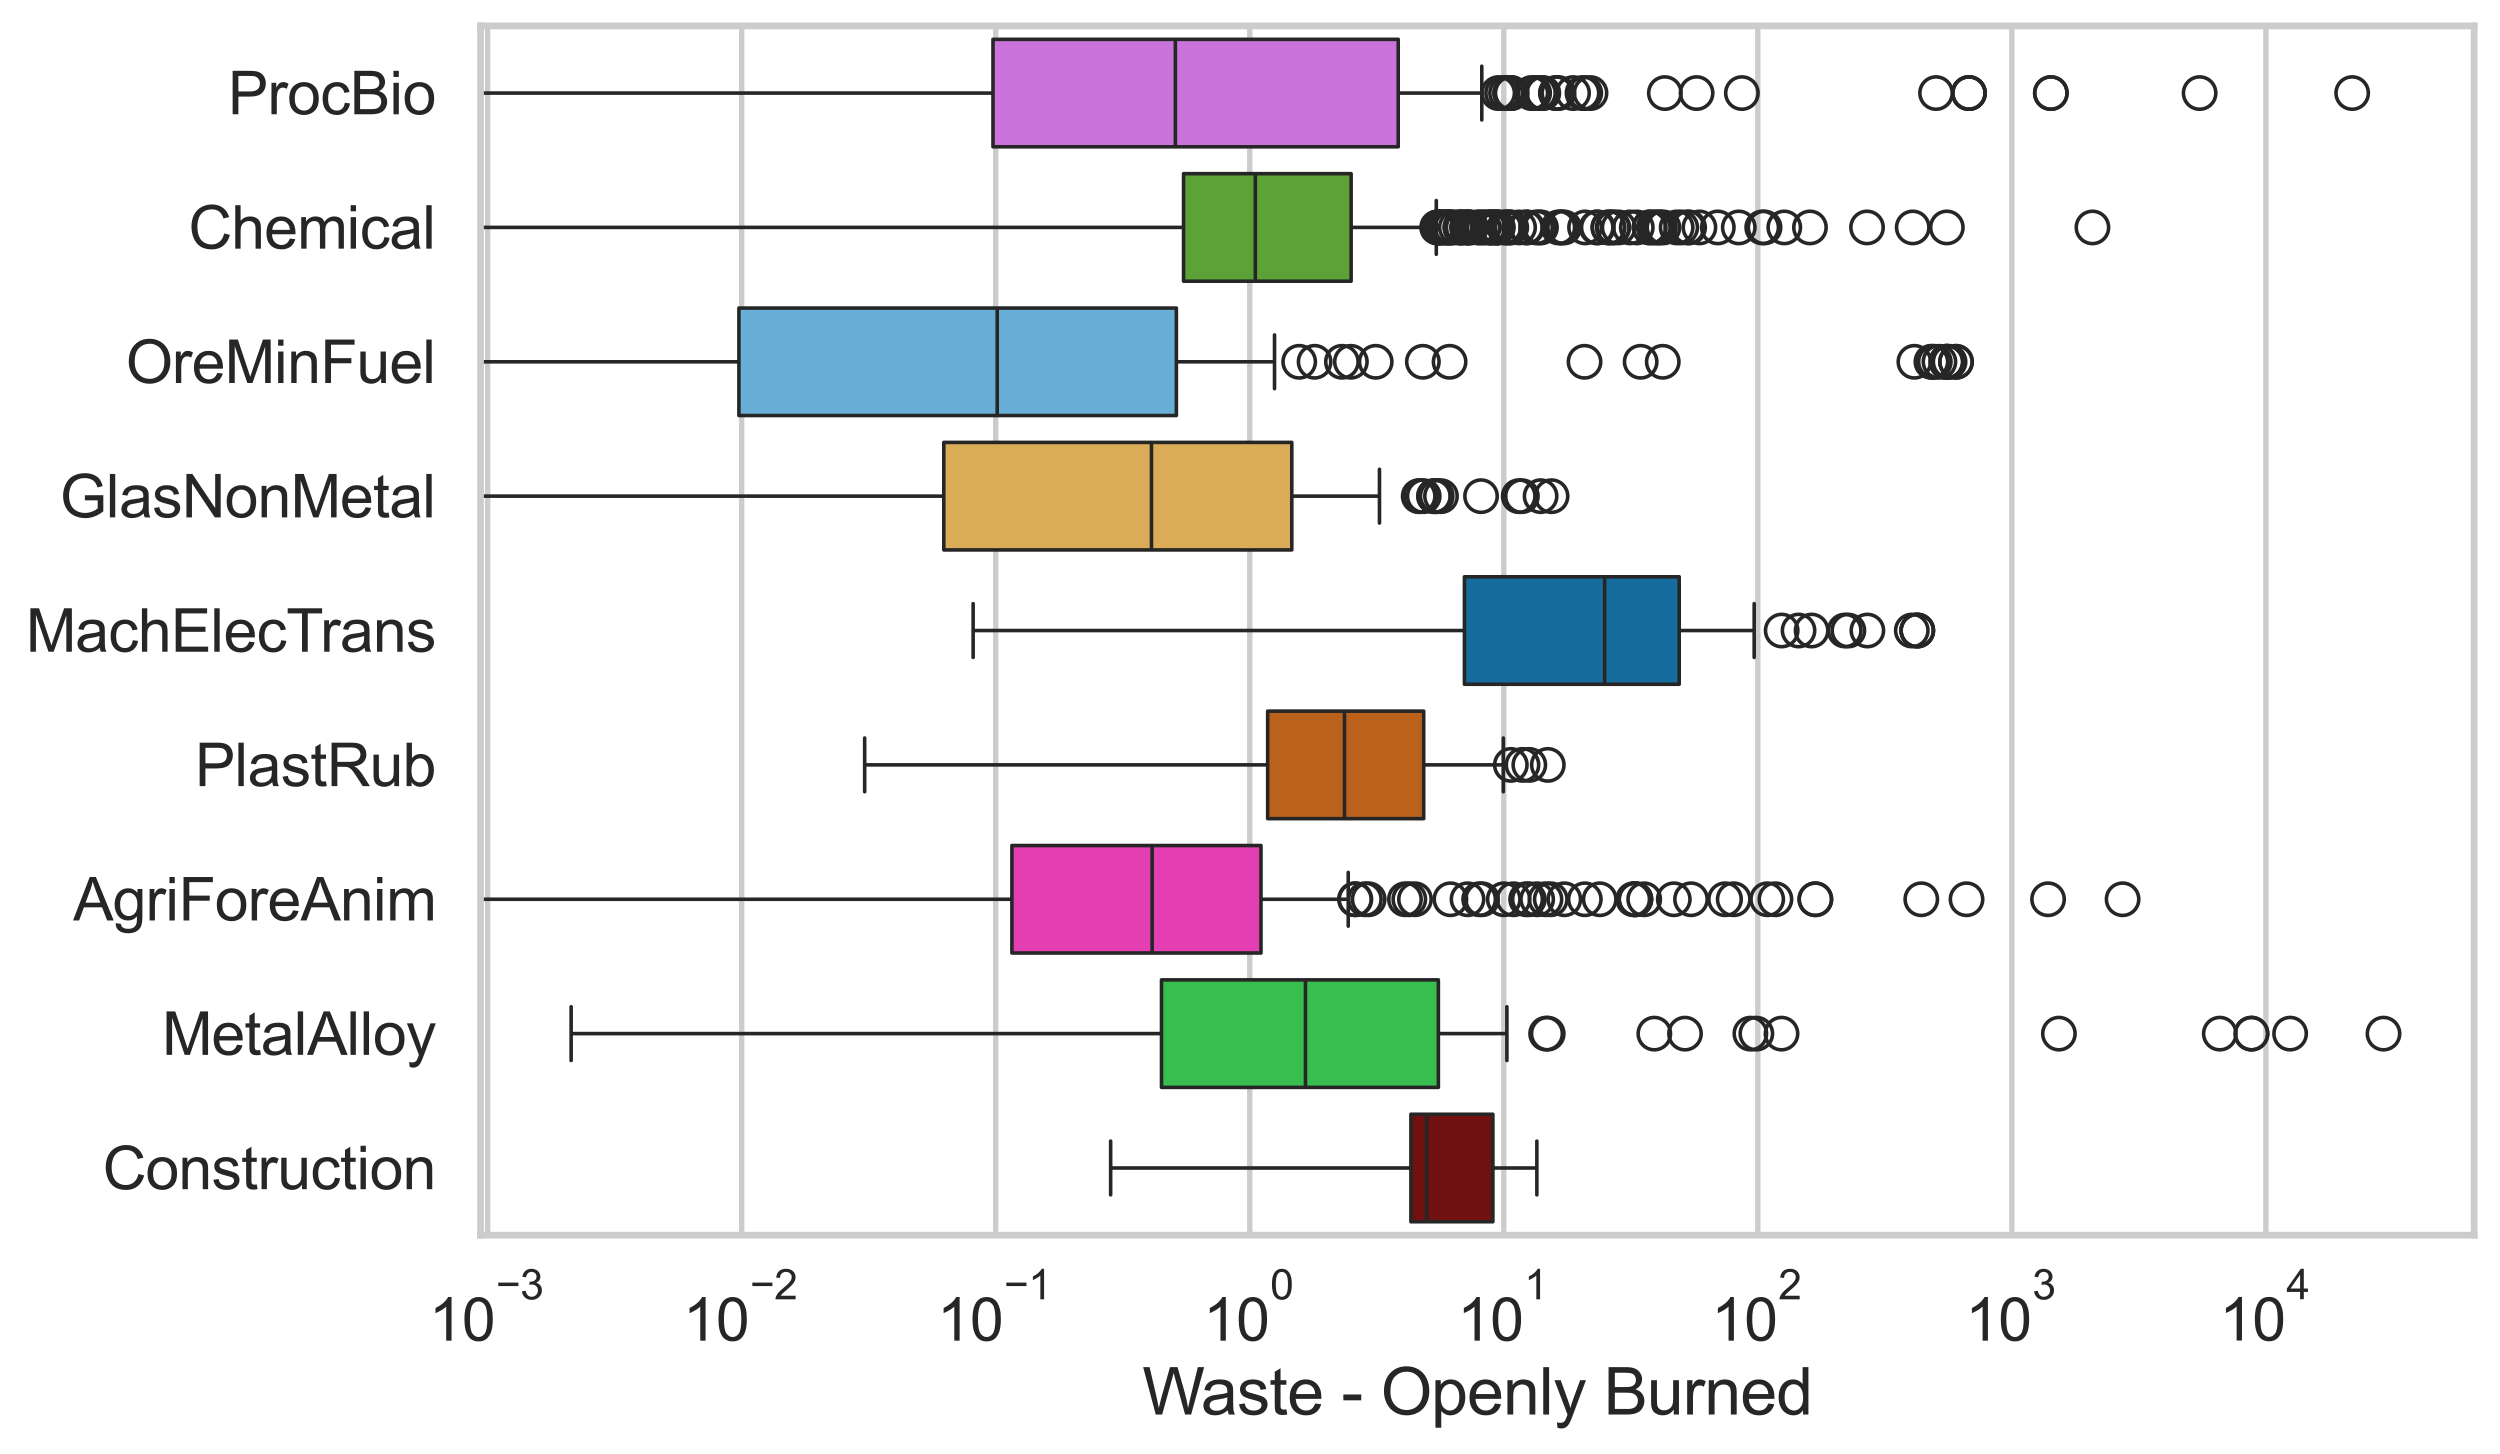 <?xml version="1.0" encoding="utf-8" standalone="no"?>
<!DOCTYPE svg PUBLIC "-//W3C//DTD SVG 1.1//EN"
  "http://www.w3.org/Graphics/SVG/1.1/DTD/svg11.dtd">
<svg xmlns:xlink="http://www.w3.org/1999/xlink" width="695.577pt" height="404.563pt" viewBox="0 0 695.577 404.563" xmlns="http://www.w3.org/2000/svg" version="1.1">
 <defs>
  <style type="text/css">*{stroke-linejoin: round; stroke-linecap: butt}</style>
 </defs>
 <g id="figure_1">
  <g id="patch_1">
   <path d="M 0 404.563 
L 695.577 404.563 
L 695.577 0 
L 0 0 
z
" style="fill: #ffffff"/>
  </g>
  <g id="axes_1">
   <g id="patch_2">
    <path d="M 133.697 343.665 
L 688.377 343.665 
L 688.377 7.2 
L 133.697 7.2 
z
" style="fill: #ffffff"/>
   </g>
   <g id="matplotlib.axis_1">
    <g id="xtick_1">
     <g id="line2d_1">
      <path d="M 135.675 343.665 
L 135.675 7.2 
" clip-path="url(#p58f334cb50)" style="fill: none; stroke: #cccccc; stroke-width: 1.5; stroke-linecap: round"/>
     </g>
     <g id="text_1">
      <!-- $\mathdefault{10^{-3}}$ -->
      <g style="fill: #262626" transform="translate(119.34 373.18) scale(0.165 -0.165)">
       <defs>
        <path id="ArialMT-31" d="M 2384 0 
L 1822 0 
L 1822 3584 
Q 1619 3391 1289 3197 
Q 959 3003 697 2906 
L 697 3450 
Q 1169 3672 1522 3987 
Q 1875 4303 2022 4600 
L 2384 4600 
L 2384 0 
z
" transform="scale(0.016)"/>
        <path id="ArialMT-30" d="M 266 2259 
Q 266 3072 433 3567 
Q 600 4063 929 4331 
Q 1259 4600 1759 4600 
Q 2128 4600 2406 4451 
Q 2684 4303 2865 4023 
Q 3047 3744 3150 3342 
Q 3253 2941 3253 2259 
Q 3253 1453 3087 958 
Q 2922 463 2592 192 
Q 2263 -78 1759 -78 
Q 1097 -78 719 397 
Q 266 969 266 2259 
z
M 844 2259 
Q 844 1131 1108 757 
Q 1372 384 1759 384 
Q 2147 384 2411 759 
Q 2675 1134 2675 2259 
Q 2675 3391 2411 3762 
Q 2147 4134 1753 4134 
Q 1366 4134 1134 3806 
Q 844 3388 844 2259 
z
" transform="scale(0.016)"/>
        <path id="ArialMT-2212" d="M 3381 1997 
L 356 1997 
L 356 2522 
L 3381 2522 
L 3381 1997 
z
" transform="scale(0.016)"/>
        <path id="ArialMT-33" d="M 269 1209 
L 831 1284 
Q 928 806 1161 595 
Q 1394 384 1728 384 
Q 2125 384 2398 659 
Q 2672 934 2672 1341 
Q 2672 1728 2419 1979 
Q 2166 2231 1775 2231 
Q 1616 2231 1378 2169 
L 1441 2663 
Q 1497 2656 1531 2656 
Q 1891 2656 2178 2843 
Q 2466 3031 2466 3422 
Q 2466 3731 2256 3934 
Q 2047 4138 1716 4138 
Q 1388 4138 1169 3931 
Q 950 3725 888 3313 
L 325 3413 
Q 428 3978 793 4289 
Q 1159 4600 1703 4600 
Q 2078 4600 2393 4439 
Q 2709 4278 2876 4000 
Q 3044 3722 3044 3409 
Q 3044 3113 2884 2869 
Q 2725 2625 2413 2481 
Q 2819 2388 3044 2092 
Q 3269 1797 3269 1353 
Q 3269 753 2831 336 
Q 2394 -81 1725 -81 
Q 1122 -81 723 278 
Q 325 638 269 1209 
z
" transform="scale(0.016)"/>
       </defs>
       <use xlink:href="#ArialMT-31" transform="translate(0 0.994)"/>
       <use xlink:href="#ArialMT-30" transform="translate(55.615 0.994)"/>
       <use xlink:href="#ArialMT-2212" transform="translate(112.973 70.688) scale(0.7)"/>
       <use xlink:href="#ArialMT-33" transform="translate(153.852 70.688) scale(0.7)"/>
      </g>
     </g>
    </g>
    <g id="xtick_2">
     <g id="line2d_2">
      <path d="M 206.356 343.665 
L 206.356 7.2 
" clip-path="url(#p58f334cb50)" style="fill: none; stroke: #cccccc; stroke-width: 1.5; stroke-linecap: round"/>
     </g>
     <g id="text_2">
      <!-- $\mathdefault{10^{-2}}$ -->
      <g style="fill: #262626" transform="translate(190.021 373.18) scale(0.165 -0.165)">
       <defs>
        <path id="ArialMT-32" d="M 3222 541 
L 3222 0 
L 194 0 
Q 188 203 259 391 
Q 375 700 629 1000 
Q 884 1300 1366 1694 
Q 2113 2306 2375 2664 
Q 2638 3022 2638 3341 
Q 2638 3675 2398 3904 
Q 2159 4134 1775 4134 
Q 1369 4134 1125 3890 
Q 881 3647 878 3216 
L 300 3275 
Q 359 3922 746 4261 
Q 1134 4600 1788 4600 
Q 2447 4600 2831 4234 
Q 3216 3869 3216 3328 
Q 3216 3053 3103 2787 
Q 2991 2522 2730 2228 
Q 2469 1934 1863 1422 
Q 1356 997 1212 845 
Q 1069 694 975 541 
L 3222 541 
z
" transform="scale(0.016)"/>
       </defs>
       <use xlink:href="#ArialMT-31" transform="translate(0 0.994)"/>
       <use xlink:href="#ArialMT-30" transform="translate(55.615 0.994)"/>
       <use xlink:href="#ArialMT-2212" transform="translate(112.973 70.688) scale(0.7)"/>
       <use xlink:href="#ArialMT-32" transform="translate(153.852 70.688) scale(0.7)"/>
      </g>
     </g>
    </g>
    <g id="xtick_3">
     <g id="line2d_3">
      <path d="M 277.037 343.665 
L 277.037 7.2 
" clip-path="url(#p58f334cb50)" style="fill: none; stroke: #cccccc; stroke-width: 1.5; stroke-linecap: round"/>
     </g>
     <g id="text_3">
      <!-- $\mathdefault{10^{-1}}$ -->
      <g style="fill: #262626" transform="translate(260.702 373.18) scale(0.165 -0.165)">
       <use xlink:href="#ArialMT-31" transform="translate(0 0.994)"/>
       <use xlink:href="#ArialMT-30" transform="translate(55.615 0.994)"/>
       <use xlink:href="#ArialMT-2212" transform="translate(112.973 70.688) scale(0.7)"/>
       <use xlink:href="#ArialMT-31" transform="translate(153.852 70.688) scale(0.7)"/>
      </g>
     </g>
    </g>
    <g id="xtick_4">
     <g id="line2d_4">
      <path d="M 347.718 343.665 
L 347.718 7.2 
" clip-path="url(#p58f334cb50)" style="fill: none; stroke: #cccccc; stroke-width: 1.5; stroke-linecap: round"/>
     </g>
     <g id="text_4">
      <!-- $\mathdefault{10^{0}}$ -->
      <g style="fill: #262626" transform="translate(334.766 373.18) scale(0.165 -0.165)">
       <use xlink:href="#ArialMT-31" transform="translate(0 0.994)"/>
       <use xlink:href="#ArialMT-30" transform="translate(55.615 0.994)"/>
       <use xlink:href="#ArialMT-30" transform="translate(112.973 70.688) scale(0.7)"/>
      </g>
     </g>
    </g>
    <g id="xtick_5">
     <g id="line2d_5">
      <path d="M 418.399 343.665 
L 418.399 7.2 
" clip-path="url(#p58f334cb50)" style="fill: none; stroke: #cccccc; stroke-width: 1.5; stroke-linecap: round"/>
     </g>
     <g id="text_5">
      <!-- $\mathdefault{10^{1}}$ -->
      <g style="fill: #262626" transform="translate(405.446 373.18) scale(0.165 -0.165)">
       <use xlink:href="#ArialMT-31" transform="translate(0 0.994)"/>
       <use xlink:href="#ArialMT-30" transform="translate(55.615 0.994)"/>
       <use xlink:href="#ArialMT-31" transform="translate(112.973 70.688) scale(0.7)"/>
      </g>
     </g>
    </g>
    <g id="xtick_6">
     <g id="line2d_6">
      <path d="M 489.08 343.665 
L 489.08 7.2 
" clip-path="url(#p58f334cb50)" style="fill: none; stroke: #cccccc; stroke-width: 1.5; stroke-linecap: round"/>
     </g>
     <g id="text_6">
      <!-- $\mathdefault{10^{2}}$ -->
      <g style="fill: #262626" transform="translate(476.127 373.18) scale(0.165 -0.165)">
       <use xlink:href="#ArialMT-31" transform="translate(0 0.994)"/>
       <use xlink:href="#ArialMT-30" transform="translate(55.615 0.994)"/>
       <use xlink:href="#ArialMT-32" transform="translate(112.973 70.688) scale(0.7)"/>
      </g>
     </g>
    </g>
    <g id="xtick_7">
     <g id="line2d_7">
      <path d="M 559.761 343.665 
L 559.761 7.2 
" clip-path="url(#p58f334cb50)" style="fill: none; stroke: #cccccc; stroke-width: 1.5; stroke-linecap: round"/>
     </g>
     <g id="text_7">
      <!-- $\mathdefault{10^{3}}$ -->
      <g style="fill: #262626" transform="translate(546.808 373.18) scale(0.165 -0.165)">
       <use xlink:href="#ArialMT-31" transform="translate(0 0.994)"/>
       <use xlink:href="#ArialMT-30" transform="translate(55.615 0.994)"/>
       <use xlink:href="#ArialMT-33" transform="translate(112.973 70.688) scale(0.7)"/>
      </g>
     </g>
    </g>
    <g id="xtick_8">
     <g id="line2d_8">
      <path d="M 630.442 343.665 
L 630.442 7.2 
" clip-path="url(#p58f334cb50)" style="fill: none; stroke: #cccccc; stroke-width: 1.5; stroke-linecap: round"/>
     </g>
     <g id="text_8">
      <!-- $\mathdefault{10^{4}}$ -->
      <g style="fill: #262626" transform="translate(617.489 373.015) scale(0.165 -0.165)">
       <defs>
        <path id="ArialMT-34" d="M 2069 0 
L 2069 1097 
L 81 1097 
L 81 1613 
L 2172 4581 
L 2631 4581 
L 2631 1613 
L 3250 1613 
L 3250 1097 
L 2631 1097 
L 2631 0 
L 2069 0 
z
M 2069 1613 
L 2069 3678 
L 634 1613 
L 2069 1613 
z
" transform="scale(0.016)"/>
       </defs>
       <use xlink:href="#ArialMT-31" transform="translate(0 0.202)"/>
       <use xlink:href="#ArialMT-30" transform="translate(55.615 0.202)"/>
       <use xlink:href="#ArialMT-34" transform="translate(112.973 69.895) scale(0.7)"/>
      </g>
     </g>
    </g>
    <g id="xtick_9"/>
    <g id="xtick_10"/>
    <g id="xtick_11"/>
    <g id="xtick_12"/>
    <g id="xtick_13"/>
    <g id="xtick_14"/>
    <g id="xtick_15"/>
    <g id="xtick_16"/>
    <g id="xtick_17"/>
    <g id="xtick_18"/>
    <g id="xtick_19"/>
    <g id="xtick_20"/>
    <g id="xtick_21"/>
    <g id="xtick_22"/>
    <g id="xtick_23"/>
    <g id="xtick_24"/>
    <g id="xtick_25"/>
    <g id="xtick_26"/>
    <g id="xtick_27"/>
    <g id="xtick_28"/>
    <g id="xtick_29"/>
    <g id="xtick_30"/>
    <g id="xtick_31"/>
    <g id="xtick_32"/>
    <g id="xtick_33"/>
    <g id="xtick_34"/>
    <g id="xtick_35"/>
    <g id="xtick_36"/>
    <g id="xtick_37"/>
    <g id="xtick_38"/>
    <g id="xtick_39"/>
    <g id="xtick_40"/>
    <g id="xtick_41"/>
    <g id="xtick_42"/>
    <g id="xtick_43"/>
    <g id="xtick_44"/>
    <g id="xtick_45"/>
    <g id="xtick_46"/>
    <g id="xtick_47"/>
    <g id="xtick_48"/>
    <g id="xtick_49"/>
    <g id="xtick_50"/>
    <g id="xtick_51"/>
    <g id="xtick_52"/>
    <g id="xtick_53"/>
    <g id="xtick_54"/>
    <g id="xtick_55"/>
    <g id="xtick_56"/>
    <g id="xtick_57"/>
    <g id="xtick_58"/>
    <g id="xtick_59"/>
    <g id="xtick_60"/>
    <g id="xtick_61"/>
    <g id="xtick_62"/>
    <g id="xtick_63"/>
    <g id="xtick_64"/>
    <g id="xtick_65"/>
    <g id="xtick_66"/>
    <g id="xtick_67"/>
    <g id="xtick_68"/>
    <g id="xtick_69"/>
    <g id="text_9">
     <!-- Waste - Openly Burned -->
     <g style="fill: #262626" transform="translate(317.838 393.574) scale(0.18 -0.18)">
      <defs>
       <path id="ArialMT-57" d="M 1294 0 
L 78 4581 
L 700 4581 
L 1397 1578 
Q 1509 1106 1591 641 
Q 1766 1375 1797 1488 
L 2669 4581 
L 3400 4581 
L 4056 2263 
Q 4303 1400 4413 641 
Q 4500 1075 4641 1638 
L 5359 4581 
L 5969 4581 
L 4713 0 
L 4128 0 
L 3163 3491 
Q 3041 3928 3019 4028 
Q 2947 3713 2884 3491 
L 1913 0 
L 1294 0 
z
" transform="scale(0.016)"/>
       <path id="ArialMT-61" d="M 2588 409 
Q 2275 144 1986 34 
Q 1697 -75 1366 -75 
Q 819 -75 525 192 
Q 231 459 231 875 
Q 231 1119 342 1320 
Q 453 1522 633 1644 
Q 813 1766 1038 1828 
Q 1203 1872 1538 1913 
Q 2219 1994 2541 2106 
Q 2544 2222 2544 2253 
Q 2544 2597 2384 2738 
Q 2169 2928 1744 2928 
Q 1347 2928 1158 2789 
Q 969 2650 878 2297 
L 328 2372 
Q 403 2725 575 2942 
Q 747 3159 1072 3276 
Q 1397 3394 1825 3394 
Q 2250 3394 2515 3294 
Q 2781 3194 2906 3042 
Q 3031 2891 3081 2659 
Q 3109 2516 3109 2141 
L 3109 1391 
Q 3109 606 3145 398 
Q 3181 191 3288 0 
L 2700 0 
Q 2613 175 2588 409 
z
M 2541 1666 
Q 2234 1541 1622 1453 
Q 1275 1403 1131 1340 
Q 988 1278 909 1158 
Q 831 1038 831 891 
Q 831 666 1001 516 
Q 1172 366 1500 366 
Q 1825 366 2078 508 
Q 2331 650 2450 897 
Q 2541 1088 2541 1459 
L 2541 1666 
z
" transform="scale(0.016)"/>
       <path id="ArialMT-73" d="M 197 991 
L 753 1078 
Q 800 744 1014 566 
Q 1228 388 1613 388 
Q 2000 388 2187 545 
Q 2375 703 2375 916 
Q 2375 1106 2209 1216 
Q 2094 1291 1634 1406 
Q 1016 1563 777 1677 
Q 538 1791 414 1992 
Q 291 2194 291 2438 
Q 291 2659 392 2848 
Q 494 3038 669 3163 
Q 800 3259 1026 3326 
Q 1253 3394 1513 3394 
Q 1903 3394 2198 3281 
Q 2494 3169 2634 2976 
Q 2775 2784 2828 2463 
L 2278 2388 
Q 2241 2644 2061 2787 
Q 1881 2931 1553 2931 
Q 1166 2931 1000 2803 
Q 834 2675 834 2503 
Q 834 2394 903 2306 
Q 972 2216 1119 2156 
Q 1203 2125 1616 2013 
Q 2213 1853 2448 1751 
Q 2684 1650 2818 1456 
Q 2953 1263 2953 975 
Q 2953 694 2789 445 
Q 2625 197 2315 61 
Q 2006 -75 1616 -75 
Q 969 -75 630 194 
Q 291 463 197 991 
z
" transform="scale(0.016)"/>
       <path id="ArialMT-74" d="M 1650 503 
L 1731 6 
Q 1494 -44 1306 -44 
Q 1000 -44 831 53 
Q 663 150 594 308 
Q 525 466 525 972 
L 525 2881 
L 113 2881 
L 113 3319 
L 525 3319 
L 525 4141 
L 1084 4478 
L 1084 3319 
L 1650 3319 
L 1650 2881 
L 1084 2881 
L 1084 941 
Q 1084 700 1114 631 
Q 1144 563 1211 522 
Q 1278 481 1403 481 
Q 1497 481 1650 503 
z
" transform="scale(0.016)"/>
       <path id="ArialMT-65" d="M 2694 1069 
L 3275 997 
Q 3138 488 2766 206 
Q 2394 -75 1816 -75 
Q 1088 -75 661 373 
Q 234 822 234 1631 
Q 234 2469 665 2931 
Q 1097 3394 1784 3394 
Q 2450 3394 2872 2941 
Q 3294 2488 3294 1666 
Q 3294 1616 3291 1516 
L 816 1516 
Q 847 969 1125 678 
Q 1403 388 1819 388 
Q 2128 388 2347 550 
Q 2566 713 2694 1069 
z
M 847 1978 
L 2700 1978 
Q 2663 2397 2488 2606 
Q 2219 2931 1791 2931 
Q 1403 2931 1139 2672 
Q 875 2413 847 1978 
z
" transform="scale(0.016)"/>
       <path id="ArialMT-20" transform="scale(0.016)"/>
       <path id="ArialMT-2d" d="M 203 1375 
L 203 1941 
L 1931 1941 
L 1931 1375 
L 203 1375 
z
" transform="scale(0.016)"/>
       <path id="ArialMT-4f" d="M 309 2231 
Q 309 3372 921 4017 
Q 1534 4663 2503 4663 
Q 3138 4663 3647 4359 
Q 4156 4056 4423 3514 
Q 4691 2972 4691 2284 
Q 4691 1588 4409 1038 
Q 4128 488 3612 205 
Q 3097 -78 2500 -78 
Q 1853 -78 1343 234 
Q 834 547 571 1087 
Q 309 1628 309 2231 
z
M 934 2222 
Q 934 1394 1379 917 
Q 1825 441 2497 441 
Q 3181 441 3623 922 
Q 4066 1403 4066 2288 
Q 4066 2847 3877 3264 
Q 3688 3681 3323 3911 
Q 2959 4141 2506 4141 
Q 1863 4141 1398 3698 
Q 934 3256 934 2222 
z
" transform="scale(0.016)"/>
       <path id="ArialMT-70" d="M 422 -1272 
L 422 3319 
L 934 3319 
L 934 2888 
Q 1116 3141 1344 3267 
Q 1572 3394 1897 3394 
Q 2322 3394 2647 3175 
Q 2972 2956 3137 2557 
Q 3303 2159 3303 1684 
Q 3303 1175 3120 767 
Q 2938 359 2589 142 
Q 2241 -75 1856 -75 
Q 1575 -75 1351 44 
Q 1128 163 984 344 
L 984 -1272 
L 422 -1272 
z
M 931 1641 
Q 931 1000 1190 694 
Q 1450 388 1819 388 
Q 2194 388 2461 705 
Q 2728 1022 2728 1688 
Q 2728 2322 2467 2637 
Q 2206 2953 1844 2953 
Q 1484 2953 1207 2617 
Q 931 2281 931 1641 
z
" transform="scale(0.016)"/>
       <path id="ArialMT-6e" d="M 422 0 
L 422 3319 
L 928 3319 
L 928 2847 
Q 1294 3394 1984 3394 
Q 2284 3394 2536 3286 
Q 2788 3178 2913 3003 
Q 3038 2828 3088 2588 
Q 3119 2431 3119 2041 
L 3119 0 
L 2556 0 
L 2556 2019 
Q 2556 2363 2490 2533 
Q 2425 2703 2258 2804 
Q 2091 2906 1866 2906 
Q 1506 2906 1245 2678 
Q 984 2450 984 1813 
L 984 0 
L 422 0 
z
" transform="scale(0.016)"/>
       <path id="ArialMT-6c" d="M 409 0 
L 409 4581 
L 972 4581 
L 972 0 
L 409 0 
z
" transform="scale(0.016)"/>
       <path id="ArialMT-79" d="M 397 -1278 
L 334 -750 
Q 519 -800 656 -800 
Q 844 -800 956 -737 
Q 1069 -675 1141 -563 
Q 1194 -478 1313 -144 
Q 1328 -97 1363 -6 
L 103 3319 
L 709 3319 
L 1400 1397 
Q 1534 1031 1641 628 
Q 1738 1016 1872 1384 
L 2581 3319 
L 3144 3319 
L 1881 -56 
Q 1678 -603 1566 -809 
Q 1416 -1088 1222 -1217 
Q 1028 -1347 759 -1347 
Q 597 -1347 397 -1278 
z
" transform="scale(0.016)"/>
       <path id="ArialMT-42" d="M 469 0 
L 469 4581 
L 2188 4581 
Q 2713 4581 3030 4442 
Q 3347 4303 3526 4014 
Q 3706 3725 3706 3409 
Q 3706 3116 3547 2856 
Q 3388 2597 3066 2438 
Q 3481 2316 3704 2022 
Q 3928 1728 3928 1328 
Q 3928 1006 3792 729 
Q 3656 453 3456 303 
Q 3256 153 2954 76 
Q 2653 0 2216 0 
L 469 0 
z
M 1075 2656 
L 2066 2656 
Q 2469 2656 2644 2709 
Q 2875 2778 2992 2937 
Q 3109 3097 3109 3338 
Q 3109 3566 3000 3739 
Q 2891 3913 2687 3977 
Q 2484 4041 1991 4041 
L 1075 4041 
L 1075 2656 
z
M 1075 541 
L 2216 541 
Q 2509 541 2628 563 
Q 2838 600 2978 687 
Q 3119 775 3209 942 
Q 3300 1109 3300 1328 
Q 3300 1584 3169 1773 
Q 3038 1963 2805 2039 
Q 2572 2116 2134 2116 
L 1075 2116 
L 1075 541 
z
" transform="scale(0.016)"/>
       <path id="ArialMT-75" d="M 2597 0 
L 2597 488 
Q 2209 -75 1544 -75 
Q 1250 -75 995 37 
Q 741 150 617 320 
Q 494 491 444 738 
Q 409 903 409 1263 
L 409 3319 
L 972 3319 
L 972 1478 
Q 972 1038 1006 884 
Q 1059 663 1231 536 
Q 1403 409 1656 409 
Q 1909 409 2131 539 
Q 2353 669 2445 892 
Q 2538 1116 2538 1541 
L 2538 3319 
L 3100 3319 
L 3100 0 
L 2597 0 
z
" transform="scale(0.016)"/>
       <path id="ArialMT-72" d="M 416 0 
L 416 3319 
L 922 3319 
L 922 2816 
Q 1116 3169 1280 3281 
Q 1444 3394 1641 3394 
Q 1925 3394 2219 3213 
L 2025 2691 
Q 1819 2813 1613 2813 
Q 1428 2813 1281 2702 
Q 1134 2591 1072 2394 
Q 978 2094 978 1738 
L 978 0 
L 416 0 
z
" transform="scale(0.016)"/>
       <path id="ArialMT-64" d="M 2575 0 
L 2575 419 
Q 2259 -75 1647 -75 
Q 1250 -75 917 144 
Q 584 363 401 755 
Q 219 1147 219 1656 
Q 219 2153 384 2558 
Q 550 2963 881 3178 
Q 1213 3394 1622 3394 
Q 1922 3394 2156 3267 
Q 2391 3141 2538 2938 
L 2538 4581 
L 3097 4581 
L 3097 0 
L 2575 0 
z
M 797 1656 
Q 797 1019 1065 703 
Q 1334 388 1700 388 
Q 2069 388 2326 689 
Q 2584 991 2584 1609 
Q 2584 2291 2321 2609 
Q 2059 2928 1675 2928 
Q 1300 2928 1048 2622 
Q 797 2316 797 1656 
z
" transform="scale(0.016)"/>
      </defs>
      <use xlink:href="#ArialMT-57"/>
      <use xlink:href="#ArialMT-61" transform="translate(90.635 0)"/>
      <use xlink:href="#ArialMT-73" transform="translate(146.25 0)"/>
      <use xlink:href="#ArialMT-74" transform="translate(196.25 0)"/>
      <use xlink:href="#ArialMT-65" transform="translate(224.033 0)"/>
      <use xlink:href="#ArialMT-20" transform="translate(279.648 0)"/>
      <use xlink:href="#ArialMT-2d" transform="translate(307.432 0)"/>
      <use xlink:href="#ArialMT-20" transform="translate(340.732 0)"/>
      <use xlink:href="#ArialMT-4f" transform="translate(368.516 0)"/>
      <use xlink:href="#ArialMT-70" transform="translate(446.299 0)"/>
      <use xlink:href="#ArialMT-65" transform="translate(501.914 0)"/>
      <use xlink:href="#ArialMT-6e" transform="translate(557.529 0)"/>
      <use xlink:href="#ArialMT-6c" transform="translate(613.145 0)"/>
      <use xlink:href="#ArialMT-79" transform="translate(635.361 0)"/>
      <use xlink:href="#ArialMT-20" transform="translate(685.361 0)"/>
      <use xlink:href="#ArialMT-42" transform="translate(713.145 0)"/>
      <use xlink:href="#ArialMT-75" transform="translate(779.844 0)"/>
      <use xlink:href="#ArialMT-72" transform="translate(835.459 0)"/>
      <use xlink:href="#ArialMT-6e" transform="translate(868.76 0)"/>
      <use xlink:href="#ArialMT-65" transform="translate(924.375 0)"/>
      <use xlink:href="#ArialMT-64" transform="translate(979.99 0)"/>
     </g>
    </g>
   </g>
   <g id="matplotlib.axis_2">
    <g id="ytick_1">
     <g id="text_10">
      <!-- ProcBio -->
      <g style="fill: #262626" transform="translate(63.424 31.798) scale(0.165 -0.165)">
       <defs>
        <path id="ArialMT-50" d="M 494 0 
L 494 4581 
L 2222 4581 
Q 2678 4581 2919 4538 
Q 3256 4481 3484 4323 
Q 3713 4166 3852 3881 
Q 3991 3597 3991 3256 
Q 3991 2672 3619 2267 
Q 3247 1863 2275 1863 
L 1100 1863 
L 1100 0 
L 494 0 
z
M 1100 2403 
L 2284 2403 
Q 2872 2403 3119 2622 
Q 3366 2841 3366 3238 
Q 3366 3525 3220 3729 
Q 3075 3934 2838 4000 
Q 2684 4041 2272 4041 
L 1100 4041 
L 1100 2403 
z
" transform="scale(0.016)"/>
        <path id="ArialMT-6f" d="M 213 1659 
Q 213 2581 725 3025 
Q 1153 3394 1769 3394 
Q 2453 3394 2887 2945 
Q 3322 2497 3322 1706 
Q 3322 1066 3130 698 
Q 2938 331 2570 128 
Q 2203 -75 1769 -75 
Q 1072 -75 642 372 
Q 213 819 213 1659 
z
M 791 1659 
Q 791 1022 1069 705 
Q 1347 388 1769 388 
Q 2188 388 2466 706 
Q 2744 1025 2744 1678 
Q 2744 2294 2464 2611 
Q 2184 2928 1769 2928 
Q 1347 2928 1069 2612 
Q 791 2297 791 1659 
z
" transform="scale(0.016)"/>
        <path id="ArialMT-63" d="M 2588 1216 
L 3141 1144 
Q 3050 572 2676 248 
Q 2303 -75 1759 -75 
Q 1078 -75 664 370 
Q 250 816 250 1647 
Q 250 2184 428 2587 
Q 606 2991 970 3192 
Q 1334 3394 1763 3394 
Q 2303 3394 2647 3120 
Q 2991 2847 3088 2344 
L 2541 2259 
Q 2463 2594 2264 2762 
Q 2066 2931 1784 2931 
Q 1359 2931 1093 2626 
Q 828 2322 828 1663 
Q 828 994 1084 691 
Q 1341 388 1753 388 
Q 2084 388 2306 591 
Q 2528 794 2588 1216 
z
" transform="scale(0.016)"/>
        <path id="ArialMT-69" d="M 425 3934 
L 425 4581 
L 988 4581 
L 988 3934 
L 425 3934 
z
M 425 0 
L 425 3319 
L 988 3319 
L 988 0 
L 425 0 
z
" transform="scale(0.016)"/>
       </defs>
       <use xlink:href="#ArialMT-50"/>
       <use xlink:href="#ArialMT-72" transform="translate(66.699 0)"/>
       <use xlink:href="#ArialMT-6f" transform="translate(100 0)"/>
       <use xlink:href="#ArialMT-63" transform="translate(155.615 0)"/>
       <use xlink:href="#ArialMT-42" transform="translate(205.615 0)"/>
       <use xlink:href="#ArialMT-69" transform="translate(272.314 0)"/>
       <use xlink:href="#ArialMT-6f" transform="translate(294.531 0)"/>
      </g>
     </g>
    </g>
    <g id="ytick_2">
     <g id="text_11">
      <!-- Chemical -->
      <g style="fill: #262626" transform="translate(52.428 69.183) scale(0.165 -0.165)">
       <defs>
        <path id="ArialMT-43" d="M 3763 1606 
L 4369 1453 
Q 4178 706 3683 314 
Q 3188 -78 2472 -78 
Q 1731 -78 1267 223 
Q 803 525 561 1097 
Q 319 1669 319 2325 
Q 319 3041 592 3573 
Q 866 4106 1370 4382 
Q 1875 4659 2481 4659 
Q 3169 4659 3637 4309 
Q 4106 3959 4291 3325 
L 3694 3184 
Q 3534 3684 3231 3912 
Q 2928 4141 2469 4141 
Q 1941 4141 1586 3887 
Q 1231 3634 1087 3207 
Q 944 2781 944 2328 
Q 944 1744 1114 1308 
Q 1284 872 1643 656 
Q 2003 441 2422 441 
Q 2931 441 3284 734 
Q 3638 1028 3763 1606 
z
" transform="scale(0.016)"/>
        <path id="ArialMT-68" d="M 422 0 
L 422 4581 
L 984 4581 
L 984 2938 
Q 1378 3394 1978 3394 
Q 2347 3394 2619 3248 
Q 2891 3103 3008 2847 
Q 3125 2591 3125 2103 
L 3125 0 
L 2563 0 
L 2563 2103 
Q 2563 2525 2380 2717 
Q 2197 2909 1863 2909 
Q 1613 2909 1392 2779 
Q 1172 2650 1078 2428 
Q 984 2206 984 1816 
L 984 0 
L 422 0 
z
" transform="scale(0.016)"/>
        <path id="ArialMT-6d" d="M 422 0 
L 422 3319 
L 925 3319 
L 925 2853 
Q 1081 3097 1340 3245 
Q 1600 3394 1931 3394 
Q 2300 3394 2536 3241 
Q 2772 3088 2869 2813 
Q 3263 3394 3894 3394 
Q 4388 3394 4653 3120 
Q 4919 2847 4919 2278 
L 4919 0 
L 4359 0 
L 4359 2091 
Q 4359 2428 4304 2576 
Q 4250 2725 4106 2815 
Q 3963 2906 3769 2906 
Q 3419 2906 3187 2673 
Q 2956 2441 2956 1928 
L 2956 0 
L 2394 0 
L 2394 2156 
Q 2394 2531 2256 2718 
Q 2119 2906 1806 2906 
Q 1569 2906 1367 2781 
Q 1166 2656 1075 2415 
Q 984 2175 984 1722 
L 984 0 
L 422 0 
z
" transform="scale(0.016)"/>
       </defs>
       <use xlink:href="#ArialMT-43"/>
       <use xlink:href="#ArialMT-68" transform="translate(72.217 0)"/>
       <use xlink:href="#ArialMT-65" transform="translate(127.832 0)"/>
       <use xlink:href="#ArialMT-6d" transform="translate(183.447 0)"/>
       <use xlink:href="#ArialMT-69" transform="translate(266.748 0)"/>
       <use xlink:href="#ArialMT-63" transform="translate(288.965 0)"/>
       <use xlink:href="#ArialMT-61" transform="translate(338.965 0)"/>
       <use xlink:href="#ArialMT-6c" transform="translate(394.58 0)"/>
      </g>
     </g>
    </g>
    <g id="ytick_3">
     <g id="text_12">
      <!-- OreMinFuel -->
      <g style="fill: #262626" transform="translate(35.013 106.568) scale(0.165 -0.165)">
       <defs>
        <path id="ArialMT-4d" d="M 475 0 
L 475 4581 
L 1388 4581 
L 2472 1338 
Q 2622 884 2691 659 
Q 2769 909 2934 1394 
L 4031 4581 
L 4847 4581 
L 4847 0 
L 4263 0 
L 4263 3834 
L 2931 0 
L 2384 0 
L 1059 3900 
L 1059 0 
L 475 0 
z
" transform="scale(0.016)"/>
        <path id="ArialMT-46" d="M 525 0 
L 525 4581 
L 3616 4581 
L 3616 4041 
L 1131 4041 
L 1131 2622 
L 3281 2622 
L 3281 2081 
L 1131 2081 
L 1131 0 
L 525 0 
z
" transform="scale(0.016)"/>
       </defs>
       <use xlink:href="#ArialMT-4f"/>
       <use xlink:href="#ArialMT-72" transform="translate(77.783 0)"/>
       <use xlink:href="#ArialMT-65" transform="translate(111.084 0)"/>
       <use xlink:href="#ArialMT-4d" transform="translate(166.699 0)"/>
       <use xlink:href="#ArialMT-69" transform="translate(250 0)"/>
       <use xlink:href="#ArialMT-6e" transform="translate(272.217 0)"/>
       <use xlink:href="#ArialMT-46" transform="translate(327.832 0)"/>
       <use xlink:href="#ArialMT-75" transform="translate(388.916 0)"/>
       <use xlink:href="#ArialMT-65" transform="translate(444.531 0)"/>
       <use xlink:href="#ArialMT-6c" transform="translate(500.146 0)"/>
      </g>
     </g>
    </g>
    <g id="ytick_4">
     <g id="text_13">
      <!-- GlasNonMetal -->
      <g style="fill: #262626" transform="translate(16.659 143.953) scale(0.165 -0.165)">
       <defs>
        <path id="ArialMT-47" d="M 2638 1797 
L 2638 2334 
L 4578 2338 
L 4578 638 
Q 4131 281 3656 101 
Q 3181 -78 2681 -78 
Q 2006 -78 1454 211 
Q 903 500 622 1047 
Q 341 1594 341 2269 
Q 341 2938 620 3517 
Q 900 4097 1425 4378 
Q 1950 4659 2634 4659 
Q 3131 4659 3532 4498 
Q 3934 4338 4162 4050 
Q 4391 3763 4509 3300 
L 3963 3150 
Q 3859 3500 3706 3700 
Q 3553 3900 3268 4020 
Q 2984 4141 2638 4141 
Q 2222 4141 1919 4014 
Q 1616 3888 1430 3681 
Q 1244 3475 1141 3228 
Q 966 2803 966 2306 
Q 966 1694 1177 1281 
Q 1388 869 1791 669 
Q 2194 469 2647 469 
Q 3041 469 3416 620 
Q 3791 772 3984 944 
L 3984 1797 
L 2638 1797 
z
" transform="scale(0.016)"/>
        <path id="ArialMT-4e" d="M 488 0 
L 488 4581 
L 1109 4581 
L 3516 984 
L 3516 4581 
L 4097 4581 
L 4097 0 
L 3475 0 
L 1069 3600 
L 1069 0 
L 488 0 
z
" transform="scale(0.016)"/>
       </defs>
       <use xlink:href="#ArialMT-47"/>
       <use xlink:href="#ArialMT-6c" transform="translate(77.783 0)"/>
       <use xlink:href="#ArialMT-61" transform="translate(100 0)"/>
       <use xlink:href="#ArialMT-73" transform="translate(155.615 0)"/>
       <use xlink:href="#ArialMT-4e" transform="translate(205.615 0)"/>
       <use xlink:href="#ArialMT-6f" transform="translate(277.832 0)"/>
       <use xlink:href="#ArialMT-6e" transform="translate(333.447 0)"/>
       <use xlink:href="#ArialMT-4d" transform="translate(389.062 0)"/>
       <use xlink:href="#ArialMT-65" transform="translate(472.363 0)"/>
       <use xlink:href="#ArialMT-74" transform="translate(527.979 0)"/>
       <use xlink:href="#ArialMT-61" transform="translate(555.762 0)"/>
       <use xlink:href="#ArialMT-6c" transform="translate(611.377 0)"/>
      </g>
     </g>
    </g>
    <g id="ytick_5">
     <g id="text_14">
      <!-- MachElecTrans -->
      <g style="fill: #262626" transform="translate(7.2 181.337) scale(0.165 -0.165)">
       <defs>
        <path id="ArialMT-45" d="M 506 0 
L 506 4581 
L 3819 4581 
L 3819 4041 
L 1113 4041 
L 1113 2638 
L 3647 2638 
L 3647 2100 
L 1113 2100 
L 1113 541 
L 3925 541 
L 3925 0 
L 506 0 
z
" transform="scale(0.016)"/>
        <path id="ArialMT-54" d="M 1659 0 
L 1659 4041 
L 150 4041 
L 150 4581 
L 3781 4581 
L 3781 4041 
L 2266 4041 
L 2266 0 
L 1659 0 
z
" transform="scale(0.016)"/>
       </defs>
       <use xlink:href="#ArialMT-4d"/>
       <use xlink:href="#ArialMT-61" transform="translate(83.301 0)"/>
       <use xlink:href="#ArialMT-63" transform="translate(138.916 0)"/>
       <use xlink:href="#ArialMT-68" transform="translate(188.916 0)"/>
       <use xlink:href="#ArialMT-45" transform="translate(244.531 0)"/>
       <use xlink:href="#ArialMT-6c" transform="translate(311.23 0)"/>
       <use xlink:href="#ArialMT-65" transform="translate(333.447 0)"/>
       <use xlink:href="#ArialMT-63" transform="translate(389.062 0)"/>
       <use xlink:href="#ArialMT-54" transform="translate(439.062 0)"/>
       <use xlink:href="#ArialMT-72" transform="translate(496.396 0)"/>
       <use xlink:href="#ArialMT-61" transform="translate(529.697 0)"/>
       <use xlink:href="#ArialMT-6e" transform="translate(585.312 0)"/>
       <use xlink:href="#ArialMT-73" transform="translate(640.928 0)"/>
      </g>
     </g>
    </g>
    <g id="ytick_6">
     <g id="text_15">
      <!-- PlastRub -->
      <g style="fill: #262626" transform="translate(54.248 218.722) scale(0.165 -0.165)">
       <defs>
        <path id="ArialMT-52" d="M 503 0 
L 503 4581 
L 2534 4581 
Q 3147 4581 3465 4457 
Q 3784 4334 3975 4021 
Q 4166 3709 4166 3331 
Q 4166 2844 3850 2509 
Q 3534 2175 2875 2084 
Q 3116 1969 3241 1856 
Q 3506 1613 3744 1247 
L 4541 0 
L 3778 0 
L 3172 953 
Q 2906 1366 2734 1584 
Q 2563 1803 2427 1890 
Q 2291 1978 2150 2013 
Q 2047 2034 1813 2034 
L 1109 2034 
L 1109 0 
L 503 0 
z
M 1109 2559 
L 2413 2559 
Q 2828 2559 3062 2645 
Q 3297 2731 3419 2920 
Q 3541 3109 3541 3331 
Q 3541 3656 3305 3865 
Q 3069 4075 2559 4075 
L 1109 4075 
L 1109 2559 
z
" transform="scale(0.016)"/>
        <path id="ArialMT-62" d="M 941 0 
L 419 0 
L 419 4581 
L 981 4581 
L 981 2947 
Q 1338 3394 1891 3394 
Q 2197 3394 2470 3270 
Q 2744 3147 2920 2923 
Q 3097 2700 3197 2384 
Q 3297 2069 3297 1709 
Q 3297 856 2875 390 
Q 2453 -75 1863 -75 
Q 1275 -75 941 416 
L 941 0 
z
M 934 1684 
Q 934 1088 1097 822 
Q 1363 388 1816 388 
Q 2184 388 2453 708 
Q 2722 1028 2722 1663 
Q 2722 2313 2464 2622 
Q 2206 2931 1841 2931 
Q 1472 2931 1203 2611 
Q 934 2291 934 1684 
z
" transform="scale(0.016)"/>
       </defs>
       <use xlink:href="#ArialMT-50"/>
       <use xlink:href="#ArialMT-6c" transform="translate(66.699 0)"/>
       <use xlink:href="#ArialMT-61" transform="translate(88.916 0)"/>
       <use xlink:href="#ArialMT-73" transform="translate(144.531 0)"/>
       <use xlink:href="#ArialMT-74" transform="translate(194.531 0)"/>
       <use xlink:href="#ArialMT-52" transform="translate(222.314 0)"/>
       <use xlink:href="#ArialMT-75" transform="translate(294.531 0)"/>
       <use xlink:href="#ArialMT-62" transform="translate(350.146 0)"/>
      </g>
     </g>
    </g>
    <g id="ytick_7">
     <g id="text_16">
      <!-- AgriForeAnim -->
      <g style="fill: #262626" transform="translate(20.341 256.107) scale(0.165 -0.165)">
       <defs>
        <path id="ArialMT-41" d="M -9 0 
L 1750 4581 
L 2403 4581 
L 4278 0 
L 3588 0 
L 3053 1388 
L 1138 1388 
L 634 0 
L -9 0 
z
M 1313 1881 
L 2866 1881 
L 2388 3150 
Q 2169 3728 2063 4100 
Q 1975 3659 1816 3225 
L 1313 1881 
z
" transform="scale(0.016)"/>
        <path id="ArialMT-67" d="M 319 -275 
L 866 -356 
Q 900 -609 1056 -725 
Q 1266 -881 1628 -881 
Q 2019 -881 2231 -725 
Q 2444 -569 2519 -288 
Q 2563 -116 2559 434 
Q 2191 0 1641 0 
Q 956 0 581 494 
Q 206 988 206 1678 
Q 206 2153 378 2554 
Q 550 2956 876 3175 
Q 1203 3394 1644 3394 
Q 2231 3394 2613 2919 
L 2613 3319 
L 3131 3319 
L 3131 450 
Q 3131 -325 2973 -648 
Q 2816 -972 2473 -1159 
Q 2131 -1347 1631 -1347 
Q 1038 -1347 672 -1080 
Q 306 -813 319 -275 
z
M 784 1719 
Q 784 1066 1043 766 
Q 1303 466 1694 466 
Q 2081 466 2343 764 
Q 2606 1063 2606 1700 
Q 2606 2309 2336 2618 
Q 2066 2928 1684 2928 
Q 1309 2928 1046 2623 
Q 784 2319 784 1719 
z
" transform="scale(0.016)"/>
       </defs>
       <use xlink:href="#ArialMT-41"/>
       <use xlink:href="#ArialMT-67" transform="translate(66.699 0)"/>
       <use xlink:href="#ArialMT-72" transform="translate(122.314 0)"/>
       <use xlink:href="#ArialMT-69" transform="translate(155.615 0)"/>
       <use xlink:href="#ArialMT-46" transform="translate(177.832 0)"/>
       <use xlink:href="#ArialMT-6f" transform="translate(238.916 0)"/>
       <use xlink:href="#ArialMT-72" transform="translate(294.531 0)"/>
       <use xlink:href="#ArialMT-65" transform="translate(327.832 0)"/>
       <use xlink:href="#ArialMT-41" transform="translate(383.447 0)"/>
       <use xlink:href="#ArialMT-6e" transform="translate(450.146 0)"/>
       <use xlink:href="#ArialMT-69" transform="translate(505.762 0)"/>
       <use xlink:href="#ArialMT-6d" transform="translate(527.979 0)"/>
      </g>
     </g>
    </g>
    <g id="ytick_8">
     <g id="text_17">
      <!-- MetalAlloy -->
      <g style="fill: #262626" transform="translate(45.088 293.492) scale(0.165 -0.165)">
       <use xlink:href="#ArialMT-4d"/>
       <use xlink:href="#ArialMT-65" transform="translate(83.301 0)"/>
       <use xlink:href="#ArialMT-74" transform="translate(138.916 0)"/>
       <use xlink:href="#ArialMT-61" transform="translate(166.699 0)"/>
       <use xlink:href="#ArialMT-6c" transform="translate(222.314 0)"/>
       <use xlink:href="#ArialMT-41" transform="translate(244.531 0)"/>
       <use xlink:href="#ArialMT-6c" transform="translate(311.23 0)"/>
       <use xlink:href="#ArialMT-6c" transform="translate(333.447 0)"/>
       <use xlink:href="#ArialMT-6f" transform="translate(355.664 0)"/>
       <use xlink:href="#ArialMT-79" transform="translate(411.279 0)"/>
      </g>
     </g>
    </g>
    <g id="ytick_9">
     <g id="text_18">
      <!-- Construction -->
      <g style="fill: #262626" transform="translate(28.575 330.877) scale(0.165 -0.165)">
       <use xlink:href="#ArialMT-43"/>
       <use xlink:href="#ArialMT-6f" transform="translate(72.217 0)"/>
       <use xlink:href="#ArialMT-6e" transform="translate(127.832 0)"/>
       <use xlink:href="#ArialMT-73" transform="translate(183.447 0)"/>
       <use xlink:href="#ArialMT-74" transform="translate(233.447 0)"/>
       <use xlink:href="#ArialMT-72" transform="translate(261.23 0)"/>
       <use xlink:href="#ArialMT-75" transform="translate(294.531 0)"/>
       <use xlink:href="#ArialMT-63" transform="translate(350.146 0)"/>
       <use xlink:href="#ArialMT-74" transform="translate(400.146 0)"/>
       <use xlink:href="#ArialMT-69" transform="translate(427.93 0)"/>
       <use xlink:href="#ArialMT-6f" transform="translate(450.146 0)"/>
       <use xlink:href="#ArialMT-6e" transform="translate(505.762 0)"/>
      </g>
     </g>
    </g>
   </g>
   <g id="patch_3">
    <path d="M 276.282 10.938 
L 276.282 40.846 
L 389.028 40.846 
L 389.028 10.938 
L 276.282 10.938 
z
" clip-path="url(#p58f334cb50)" style="fill: #ca74db; stroke: #262626; stroke-linejoin: miter"/>
   </g>
   <g id="line2d_9">
    <path d="M 276.282 25.892 
L -1 25.892 
" clip-path="url(#p58f334cb50)" style="fill: none; stroke: #262626"/>
   </g>
   <g id="line2d_10">
    <path d="M 389.028 25.892 
L 412.279 25.892 
" clip-path="url(#p58f334cb50)" style="fill: none; stroke: #262626"/>
   </g>
   <g id="line2d_11">
    <path clip-path="url(#p58f334cb50)" style="fill: none; stroke: #262626; stroke-linecap: round"/>
   </g>
   <g id="line2d_12">
    <path d="M 412.279 18.415 
L 412.279 33.369 
" clip-path="url(#p58f334cb50)" style="fill: none; stroke: #262626; stroke-linecap: round"/>
   </g>
   <g id="line2d_13">
    <defs>
     <path id="md2d19bfbc8" d="M 0 4.5 
C 1.193 4.5 2.338 4.026 3.182 3.182 
C 4.026 2.338 4.5 1.193 4.5 0 
C 4.5 -1.193 4.026 -2.338 3.182 -3.182 
C 2.338 -4.026 1.193 -4.5 0 -4.5 
C -1.193 -4.5 -2.338 -4.026 -3.182 -3.182 
C -4.026 -2.338 -4.5 -1.193 -4.5 0 
C -4.5 1.193 -4.026 2.338 -3.182 3.182 
C -2.338 4.026 -1.193 4.5 0 4.5 
z
" style="stroke: #262626"/>
    </defs>
    <g clip-path="url(#p58f334cb50)">
     <use xlink:href="#md2d19bfbc8" x="472.046" y="25.892" style="fill-opacity: 0; stroke: #262626"/>
     <use xlink:href="#md2d19bfbc8" x="612.005" y="25.892" style="fill-opacity: 0; stroke: #262626"/>
     <use xlink:href="#md2d19bfbc8" x="428.199" y="25.892" style="fill-opacity: 0; stroke: #262626"/>
     <use xlink:href="#md2d19bfbc8" x="463.212" y="25.892" style="fill-opacity: 0; stroke: #262626"/>
     <use xlink:href="#md2d19bfbc8" x="416.853" y="25.892" style="fill-opacity: 0; stroke: #262626"/>
     <use xlink:href="#md2d19bfbc8" x="420.605" y="25.892" style="fill-opacity: 0; stroke: #262626"/>
     <use xlink:href="#md2d19bfbc8" x="654.447" y="25.892" style="fill-opacity: 0; stroke: #262626"/>
     <use xlink:href="#md2d19bfbc8" x="419.026" y="25.892" style="fill-opacity: 0; stroke: #262626"/>
     <use xlink:href="#md2d19bfbc8" x="570.605" y="25.892" style="fill-opacity: 0; stroke: #262626"/>
     <use xlink:href="#md2d19bfbc8" x="538.667" y="25.892" style="fill-opacity: 0; stroke: #262626"/>
     <use xlink:href="#md2d19bfbc8" x="547.807" y="25.892" style="fill-opacity: 0; stroke: #262626"/>
     <use xlink:href="#md2d19bfbc8" x="433.603" y="25.892" style="fill-opacity: 0; stroke: #262626"/>
     <use xlink:href="#md2d19bfbc8" x="484.642" y="25.892" style="fill-opacity: 0; stroke: #262626"/>
     <use xlink:href="#md2d19bfbc8" x="417.939" y="25.892" style="fill-opacity: 0; stroke: #262626"/>
     <use xlink:href="#md2d19bfbc8" x="547.807" y="25.892" style="fill-opacity: 0; stroke: #262626"/>
     <use xlink:href="#md2d19bfbc8" x="426.853" y="25.892" style="fill-opacity: 0; stroke: #262626"/>
     <use xlink:href="#md2d19bfbc8" x="441.071" y="25.892" style="fill-opacity: 0; stroke: #262626"/>
     <use xlink:href="#md2d19bfbc8" x="442.527" y="25.892" style="fill-opacity: 0; stroke: #262626"/>
     <use xlink:href="#md2d19bfbc8" x="428.78" y="25.892" style="fill-opacity: 0; stroke: #262626"/>
     <use xlink:href="#md2d19bfbc8" x="426.062" y="25.892" style="fill-opacity: 0; stroke: #262626"/>
     <use xlink:href="#md2d19bfbc8" x="547.833" y="25.892" style="fill-opacity: 0; stroke: #262626"/>
     <use xlink:href="#md2d19bfbc8" x="440.307" y="25.892" style="fill-opacity: 0; stroke: #262626"/>
     <use xlink:href="#md2d19bfbc8" x="420.141" y="25.892" style="fill-opacity: 0; stroke: #262626"/>
     <use xlink:href="#md2d19bfbc8" x="429.397" y="25.892" style="fill-opacity: 0; stroke: #262626"/>
     <use xlink:href="#md2d19bfbc8" x="437.67" y="25.892" style="fill-opacity: 0; stroke: #262626"/>
     <use xlink:href="#md2d19bfbc8" x="420.219" y="25.892" style="fill-opacity: 0; stroke: #262626"/>
     <use xlink:href="#md2d19bfbc8" x="570.616" y="25.892" style="fill-opacity: 0; stroke: #262626"/>
     <use xlink:href="#md2d19bfbc8" x="432.897" y="25.892" style="fill-opacity: 0; stroke: #262626"/>
     <use xlink:href="#md2d19bfbc8" x="432.993" y="25.892" style="fill-opacity: 0; stroke: #262626"/>
    </g>
   </g>
   <g id="patch_4">
    <path d="M 329.304 48.323 
L 329.304 78.231 
L 375.929 78.231 
L 375.929 48.323 
L 329.304 48.323 
z
" clip-path="url(#p58f334cb50)" style="fill: #5ca236; stroke: #262626; stroke-linejoin: miter"/>
   </g>
   <g id="line2d_14">
    <path d="M 329.304 63.277 
L -1 63.277 
" clip-path="url(#p58f334cb50)" style="fill: none; stroke: #262626"/>
   </g>
   <g id="line2d_15">
    <path d="M 375.929 63.277 
L 399.62 63.277 
" clip-path="url(#p58f334cb50)" style="fill: none; stroke: #262626"/>
   </g>
   <g id="line2d_16">
    <path clip-path="url(#p58f334cb50)" style="fill: none; stroke: #262626; stroke-linecap: round"/>
   </g>
   <g id="line2d_17">
    <path d="M 399.62 55.8 
L 399.62 70.754 
" clip-path="url(#p58f334cb50)" style="fill: none; stroke: #262626; stroke-linecap: round"/>
   </g>
   <g id="line2d_18">
    <g clip-path="url(#p58f334cb50)">
     <use xlink:href="#md2d19bfbc8" x="415.573" y="63.277" style="fill-opacity: 0; stroke: #262626"/>
     <use xlink:href="#md2d19bfbc8" x="411.355" y="63.277" style="fill-opacity: 0; stroke: #262626"/>
     <use xlink:href="#md2d19bfbc8" x="435.187" y="63.277" style="fill-opacity: 0; stroke: #262626"/>
     <use xlink:href="#md2d19bfbc8" x="418.561" y="63.277" style="fill-opacity: 0; stroke: #262626"/>
     <use xlink:href="#md2d19bfbc8" x="408.643" y="63.277" style="fill-opacity: 0; stroke: #262626"/>
     <use xlink:href="#md2d19bfbc8" x="419.745" y="63.277" style="fill-opacity: 0; stroke: #262626"/>
     <use xlink:href="#md2d19bfbc8" x="582.182" y="63.277" style="fill-opacity: 0; stroke: #262626"/>
     <use xlink:href="#md2d19bfbc8" x="402.531" y="63.277" style="fill-opacity: 0; stroke: #262626"/>
     <use xlink:href="#md2d19bfbc8" x="448.703" y="63.277" style="fill-opacity: 0; stroke: #262626"/>
     <use xlink:href="#md2d19bfbc8" x="467.777" y="63.277" style="fill-opacity: 0; stroke: #262626"/>
     <use xlink:href="#md2d19bfbc8" x="400.141" y="63.277" style="fill-opacity: 0; stroke: #262626"/>
     <use xlink:href="#md2d19bfbc8" x="406.274" y="63.277" style="fill-opacity: 0; stroke: #262626"/>
     <use xlink:href="#md2d19bfbc8" x="401.903" y="63.277" style="fill-opacity: 0; stroke: #262626"/>
     <use xlink:href="#md2d19bfbc8" x="400.94" y="63.277" style="fill-opacity: 0; stroke: #262626"/>
     <use xlink:href="#md2d19bfbc8" x="408.254" y="63.277" style="fill-opacity: 0; stroke: #262626"/>
     <use xlink:href="#md2d19bfbc8" x="402.331" y="63.277" style="fill-opacity: 0; stroke: #262626"/>
     <use xlink:href="#md2d19bfbc8" x="532.177" y="63.277" style="fill-opacity: 0; stroke: #262626"/>
     <use xlink:href="#md2d19bfbc8" x="412.665" y="63.277" style="fill-opacity: 0; stroke: #262626"/>
     <use xlink:href="#md2d19bfbc8" x="466.505" y="63.277" style="fill-opacity: 0; stroke: #262626"/>
     <use xlink:href="#md2d19bfbc8" x="403.395" y="63.277" style="fill-opacity: 0; stroke: #262626"/>
     <use xlink:href="#md2d19bfbc8" x="460.721" y="63.277" style="fill-opacity: 0; stroke: #262626"/>
     <use xlink:href="#md2d19bfbc8" x="400.196" y="63.277" style="fill-opacity: 0; stroke: #262626"/>
     <use xlink:href="#md2d19bfbc8" x="406.438" y="63.277" style="fill-opacity: 0; stroke: #262626"/>
     <use xlink:href="#md2d19bfbc8" x="428.241" y="63.277" style="fill-opacity: 0; stroke: #262626"/>
     <use xlink:href="#md2d19bfbc8" x="455.398" y="63.277" style="fill-opacity: 0; stroke: #262626"/>
     <use xlink:href="#md2d19bfbc8" x="420.471" y="63.277" style="fill-opacity: 0; stroke: #262626"/>
     <use xlink:href="#md2d19bfbc8" x="403.634" y="63.277" style="fill-opacity: 0; stroke: #262626"/>
     <use xlink:href="#md2d19bfbc8" x="416.741" y="63.277" style="fill-opacity: 0; stroke: #262626"/>
     <use xlink:href="#md2d19bfbc8" x="458.963" y="63.277" style="fill-opacity: 0; stroke: #262626"/>
     <use xlink:href="#md2d19bfbc8" x="490.307" y="63.277" style="fill-opacity: 0; stroke: #262626"/>
     <use xlink:href="#md2d19bfbc8" x="477.95" y="63.277" style="fill-opacity: 0; stroke: #262626"/>
     <use xlink:href="#md2d19bfbc8" x="414.976" y="63.277" style="fill-opacity: 0; stroke: #262626"/>
     <use xlink:href="#md2d19bfbc8" x="414.942" y="63.277" style="fill-opacity: 0; stroke: #262626"/>
     <use xlink:href="#md2d19bfbc8" x="453.466" y="63.277" style="fill-opacity: 0; stroke: #262626"/>
     <use xlink:href="#md2d19bfbc8" x="409.313" y="63.277" style="fill-opacity: 0; stroke: #262626"/>
     <use xlink:href="#md2d19bfbc8" x="444.246" y="63.277" style="fill-opacity: 0; stroke: #262626"/>
     <use xlink:href="#md2d19bfbc8" x="414.411" y="63.277" style="fill-opacity: 0; stroke: #262626"/>
     <use xlink:href="#md2d19bfbc8" x="441.012" y="63.277" style="fill-opacity: 0; stroke: #262626"/>
     <use xlink:href="#md2d19bfbc8" x="472.83" y="63.277" style="fill-opacity: 0; stroke: #262626"/>
     <use xlink:href="#md2d19bfbc8" x="433.589" y="63.277" style="fill-opacity: 0; stroke: #262626"/>
     <use xlink:href="#md2d19bfbc8" x="434.307" y="63.277" style="fill-opacity: 0; stroke: #262626"/>
     <use xlink:href="#md2d19bfbc8" x="399.857" y="63.277" style="fill-opacity: 0; stroke: #262626"/>
     <use xlink:href="#md2d19bfbc8" x="412.83" y="63.277" style="fill-opacity: 0; stroke: #262626"/>
     <use xlink:href="#md2d19bfbc8" x="406.968" y="63.277" style="fill-opacity: 0; stroke: #262626"/>
     <use xlink:href="#md2d19bfbc8" x="408.338" y="63.277" style="fill-opacity: 0; stroke: #262626"/>
     <use xlink:href="#md2d19bfbc8" x="461.828" y="63.277" style="fill-opacity: 0; stroke: #262626"/>
     <use xlink:href="#md2d19bfbc8" x="416.32" y="63.277" style="fill-opacity: 0; stroke: #262626"/>
     <use xlink:href="#md2d19bfbc8" x="416.583" y="63.277" style="fill-opacity: 0; stroke: #262626"/>
     <use xlink:href="#md2d19bfbc8" x="416.58" y="63.277" style="fill-opacity: 0; stroke: #262626"/>
     <use xlink:href="#md2d19bfbc8" x="519.465" y="63.277" style="fill-opacity: 0; stroke: #262626"/>
     <use xlink:href="#md2d19bfbc8" x="408.22" y="63.277" style="fill-opacity: 0; stroke: #262626"/>
     <use xlink:href="#md2d19bfbc8" x="496.443" y="63.277" style="fill-opacity: 0; stroke: #262626"/>
     <use xlink:href="#md2d19bfbc8" x="405.043" y="63.277" style="fill-opacity: 0; stroke: #262626"/>
     <use xlink:href="#md2d19bfbc8" x="469.541" y="63.277" style="fill-opacity: 0; stroke: #262626"/>
     <use xlink:href="#md2d19bfbc8" x="447.474" y="63.277" style="fill-opacity: 0; stroke: #262626"/>
     <use xlink:href="#md2d19bfbc8" x="448.886" y="63.277" style="fill-opacity: 0; stroke: #262626"/>
     <use xlink:href="#md2d19bfbc8" x="400.129" y="63.277" style="fill-opacity: 0; stroke: #262626"/>
     <use xlink:href="#md2d19bfbc8" x="427.377" y="63.277" style="fill-opacity: 0; stroke: #262626"/>
     <use xlink:href="#md2d19bfbc8" x="461.541" y="63.277" style="fill-opacity: 0; stroke: #262626"/>
     <use xlink:href="#md2d19bfbc8" x="411.424" y="63.277" style="fill-opacity: 0; stroke: #262626"/>
     <use xlink:href="#md2d19bfbc8" x="422.655" y="63.277" style="fill-opacity: 0; stroke: #262626"/>
     <use xlink:href="#md2d19bfbc8" x="434.398" y="63.277" style="fill-opacity: 0; stroke: #262626"/>
     <use xlink:href="#md2d19bfbc8" x="428.739" y="63.277" style="fill-opacity: 0; stroke: #262626"/>
     <use xlink:href="#md2d19bfbc8" x="462.82" y="63.277" style="fill-opacity: 0; stroke: #262626"/>
     <use xlink:href="#md2d19bfbc8" x="424.577" y="63.277" style="fill-opacity: 0; stroke: #262626"/>
     <use xlink:href="#md2d19bfbc8" x="424.905" y="63.277" style="fill-opacity: 0; stroke: #262626"/>
     <use xlink:href="#md2d19bfbc8" x="419.796" y="63.277" style="fill-opacity: 0; stroke: #262626"/>
     <use xlink:href="#md2d19bfbc8" x="447.556" y="63.277" style="fill-opacity: 0; stroke: #262626"/>
     <use xlink:href="#md2d19bfbc8" x="450.36" y="63.277" style="fill-opacity: 0; stroke: #262626"/>
     <use xlink:href="#md2d19bfbc8" x="400.201" y="63.277" style="fill-opacity: 0; stroke: #262626"/>
     <use xlink:href="#md2d19bfbc8" x="418.844" y="63.277" style="fill-opacity: 0; stroke: #262626"/>
     <use xlink:href="#md2d19bfbc8" x="541.669" y="63.277" style="fill-opacity: 0; stroke: #262626"/>
     <use xlink:href="#md2d19bfbc8" x="490.948" y="63.277" style="fill-opacity: 0; stroke: #262626"/>
     <use xlink:href="#md2d19bfbc8" x="469.966" y="63.277" style="fill-opacity: 0; stroke: #262626"/>
     <use xlink:href="#md2d19bfbc8" x="406.523" y="63.277" style="fill-opacity: 0; stroke: #262626"/>
     <use xlink:href="#md2d19bfbc8" x="444.544" y="63.277" style="fill-opacity: 0; stroke: #262626"/>
     <use xlink:href="#md2d19bfbc8" x="403.8" y="63.277" style="fill-opacity: 0; stroke: #262626"/>
     <use xlink:href="#md2d19bfbc8" x="458.971" y="63.277" style="fill-opacity: 0; stroke: #262626"/>
     <use xlink:href="#md2d19bfbc8" x="460.148" y="63.277" style="fill-opacity: 0; stroke: #262626"/>
     <use xlink:href="#md2d19bfbc8" x="503.587" y="63.277" style="fill-opacity: 0; stroke: #262626"/>
     <use xlink:href="#md2d19bfbc8" x="483.783" y="63.277" style="fill-opacity: 0; stroke: #262626"/>
     <use xlink:href="#md2d19bfbc8" x="400.187" y="63.277" style="fill-opacity: 0; stroke: #262626"/>
     <use xlink:href="#md2d19bfbc8" x="414.11" y="63.277" style="fill-opacity: 0; stroke: #262626"/>
     <use xlink:href="#md2d19bfbc8" x="403.048" y="63.277" style="fill-opacity: 0; stroke: #262626"/>
     <use xlink:href="#md2d19bfbc8" x="401.378" y="63.277" style="fill-opacity: 0; stroke: #262626"/>
    </g>
   </g>
   <g id="patch_5">
    <path d="M 205.588 85.708 
L 205.588 115.616 
L 327.301 115.616 
L 327.301 85.708 
L 205.588 85.708 
z
" clip-path="url(#p58f334cb50)" style="fill: #68afd7; stroke: #262626; stroke-linejoin: miter"/>
   </g>
   <g id="line2d_19">
    <path d="M 205.588 100.662 
L -1 100.662 
" clip-path="url(#p58f334cb50)" style="fill: none; stroke: #262626"/>
   </g>
   <g id="line2d_20">
    <path d="M 327.301 100.662 
L 354.611 100.662 
" clip-path="url(#p58f334cb50)" style="fill: none; stroke: #262626"/>
   </g>
   <g id="line2d_21">
    <path clip-path="url(#p58f334cb50)" style="fill: none; stroke: #262626; stroke-linecap: round"/>
   </g>
   <g id="line2d_22">
    <path d="M 354.611 93.185 
L 354.611 108.139 
" clip-path="url(#p58f334cb50)" style="fill: none; stroke: #262626; stroke-linecap: round"/>
   </g>
   <g id="line2d_23">
    <g clip-path="url(#p58f334cb50)">
     <use xlink:href="#md2d19bfbc8" x="541.691" y="100.662" style="fill-opacity: 0; stroke: #262626"/>
     <use xlink:href="#md2d19bfbc8" x="544.222" y="100.662" style="fill-opacity: 0; stroke: #262626"/>
     <use xlink:href="#md2d19bfbc8" x="440.867" y="100.662" style="fill-opacity: 0; stroke: #262626"/>
     <use xlink:href="#md2d19bfbc8" x="538.33" y="100.662" style="fill-opacity: 0; stroke: #262626"/>
     <use xlink:href="#md2d19bfbc8" x="382.766" y="100.662" style="fill-opacity: 0; stroke: #262626"/>
     <use xlink:href="#md2d19bfbc8" x="537.385" y="100.662" style="fill-opacity: 0; stroke: #262626"/>
     <use xlink:href="#md2d19bfbc8" x="539.612" y="100.662" style="fill-opacity: 0; stroke: #262626"/>
     <use xlink:href="#md2d19bfbc8" x="544.222" y="100.662" style="fill-opacity: 0; stroke: #262626"/>
     <use xlink:href="#md2d19bfbc8" x="373.365" y="100.662" style="fill-opacity: 0; stroke: #262626"/>
     <use xlink:href="#md2d19bfbc8" x="456.484" y="100.662" style="fill-opacity: 0; stroke: #262626"/>
     <use xlink:href="#md2d19bfbc8" x="395.883" y="100.662" style="fill-opacity: 0; stroke: #262626"/>
     <use xlink:href="#md2d19bfbc8" x="532.641" y="100.662" style="fill-opacity: 0; stroke: #262626"/>
     <use xlink:href="#md2d19bfbc8" x="541.69" y="100.662" style="fill-opacity: 0; stroke: #262626"/>
     <use xlink:href="#md2d19bfbc8" x="462.629" y="100.662" style="fill-opacity: 0; stroke: #262626"/>
     <use xlink:href="#md2d19bfbc8" x="403.321" y="100.662" style="fill-opacity: 0; stroke: #262626"/>
     <use xlink:href="#md2d19bfbc8" x="361.479" y="100.662" style="fill-opacity: 0; stroke: #262626"/>
     <use xlink:href="#md2d19bfbc8" x="541.526" y="100.662" style="fill-opacity: 0; stroke: #262626"/>
     <use xlink:href="#md2d19bfbc8" x="542.429" y="100.662" style="fill-opacity: 0; stroke: #262626"/>
     <use xlink:href="#md2d19bfbc8" x="541.608" y="100.662" style="fill-opacity: 0; stroke: #262626"/>
     <use xlink:href="#md2d19bfbc8" x="537.5" y="100.662" style="fill-opacity: 0; stroke: #262626"/>
     <use xlink:href="#md2d19bfbc8" x="365.762" y="100.662" style="fill-opacity: 0; stroke: #262626"/>
     <use xlink:href="#md2d19bfbc8" x="375.855" y="100.662" style="fill-opacity: 0; stroke: #262626"/>
    </g>
   </g>
   <g id="patch_6">
    <path d="M 262.595 123.093 
L 262.595 153.001 
L 359.419 153.001 
L 359.419 123.093 
L 262.595 123.093 
z
" clip-path="url(#p58f334cb50)" style="fill: #daac58; stroke: #262626; stroke-linejoin: miter"/>
   </g>
   <g id="line2d_24">
    <path d="M 262.595 138.047 
L -1 138.047 
" clip-path="url(#p58f334cb50)" style="fill: none; stroke: #262626"/>
   </g>
   <g id="line2d_25">
    <path d="M 359.419 138.047 
L 383.813 138.047 
" clip-path="url(#p58f334cb50)" style="fill: none; stroke: #262626"/>
   </g>
   <g id="line2d_26">
    <path clip-path="url(#p58f334cb50)" style="fill: none; stroke: #262626; stroke-linecap: round"/>
   </g>
   <g id="line2d_27">
    <path d="M 383.813 130.57 
L 383.813 145.524 
" clip-path="url(#p58f334cb50)" style="fill: none; stroke: #262626; stroke-linecap: round"/>
   </g>
   <g id="line2d_28">
    <g clip-path="url(#p58f334cb50)">
     <use xlink:href="#md2d19bfbc8" x="428.642" y="138.047" style="fill-opacity: 0; stroke: #262626"/>
     <use xlink:href="#md2d19bfbc8" x="398.983" y="138.047" style="fill-opacity: 0; stroke: #262626"/>
     <use xlink:href="#md2d19bfbc8" x="400.922" y="138.047" style="fill-opacity: 0; stroke: #262626"/>
     <use xlink:href="#md2d19bfbc8" x="422.56" y="138.047" style="fill-opacity: 0; stroke: #262626"/>
     <use xlink:href="#md2d19bfbc8" x="412.073" y="138.047" style="fill-opacity: 0; stroke: #262626"/>
     <use xlink:href="#md2d19bfbc8" x="394.731" y="138.047" style="fill-opacity: 0; stroke: #262626"/>
     <use xlink:href="#md2d19bfbc8" x="423.435" y="138.047" style="fill-opacity: 0; stroke: #262626"/>
     <use xlink:href="#md2d19bfbc8" x="396.122" y="138.047" style="fill-opacity: 0; stroke: #262626"/>
     <use xlink:href="#md2d19bfbc8" x="399.035" y="138.047" style="fill-opacity: 0; stroke: #262626"/>
     <use xlink:href="#md2d19bfbc8" x="395.183" y="138.047" style="fill-opacity: 0; stroke: #262626"/>
     <use xlink:href="#md2d19bfbc8" x="399.559" y="138.047" style="fill-opacity: 0; stroke: #262626"/>
     <use xlink:href="#md2d19bfbc8" x="399.731" y="138.047" style="fill-opacity: 0; stroke: #262626"/>
     <use xlink:href="#md2d19bfbc8" x="431.692" y="138.047" style="fill-opacity: 0; stroke: #262626"/>
    </g>
   </g>
   <g id="patch_7">
    <path d="M 407.452 160.478 
L 407.452 190.386 
L 467.207 190.386 
L 467.207 160.478 
L 407.452 160.478 
z
" clip-path="url(#p58f334cb50)" style="fill: #166c9c; stroke: #262626; stroke-linejoin: miter"/>
   </g>
   <g id="line2d_29">
    <path d="M 407.452 175.432 
L 270.759 175.432 
" clip-path="url(#p58f334cb50)" style="fill: none; stroke: #262626"/>
   </g>
   <g id="line2d_30">
    <path d="M 467.207 175.432 
L 488.067 175.432 
" clip-path="url(#p58f334cb50)" style="fill: none; stroke: #262626"/>
   </g>
   <g id="line2d_31">
    <path d="M 270.759 167.955 
L 270.759 182.909 
" clip-path="url(#p58f334cb50)" style="fill: none; stroke: #262626; stroke-linecap: round"/>
   </g>
   <g id="line2d_32">
    <path d="M 488.067 167.955 
L 488.067 182.909 
" clip-path="url(#p58f334cb50)" style="fill: none; stroke: #262626; stroke-linecap: round"/>
   </g>
   <g id="line2d_33">
    <g clip-path="url(#p58f334cb50)">
     <use xlink:href="#md2d19bfbc8" x="500.412" y="175.432" style="fill-opacity: 0; stroke: #262626"/>
     <use xlink:href="#md2d19bfbc8" x="519.561" y="175.432" style="fill-opacity: 0; stroke: #262626"/>
     <use xlink:href="#md2d19bfbc8" x="514.273" y="175.432" style="fill-opacity: 0; stroke: #262626"/>
     <use xlink:href="#md2d19bfbc8" x="531.917" y="175.432" style="fill-opacity: 0; stroke: #262626"/>
     <use xlink:href="#md2d19bfbc8" x="533.444" y="175.432" style="fill-opacity: 0; stroke: #262626"/>
     <use xlink:href="#md2d19bfbc8" x="533.45" y="175.432" style="fill-opacity: 0; stroke: #262626"/>
     <use xlink:href="#md2d19bfbc8" x="504.045" y="175.432" style="fill-opacity: 0; stroke: #262626"/>
     <use xlink:href="#md2d19bfbc8" x="513.263" y="175.432" style="fill-opacity: 0; stroke: #262626"/>
     <use xlink:href="#md2d19bfbc8" x="533.423" y="175.432" style="fill-opacity: 0; stroke: #262626"/>
     <use xlink:href="#md2d19bfbc8" x="495.715" y="175.432" style="fill-opacity: 0; stroke: #262626"/>
    </g>
   </g>
   <g id="patch_8">
    <path d="M 352.705 197.863 
L 352.705 227.771 
L 396.116 227.771 
L 396.116 197.863 
L 352.705 197.863 
z
" clip-path="url(#p58f334cb50)" style="fill: #ba611b; stroke: #262626; stroke-linejoin: miter"/>
   </g>
   <g id="line2d_34">
    <path d="M 352.705 212.817 
L 240.577 212.817 
" clip-path="url(#p58f334cb50)" style="fill: none; stroke: #262626"/>
   </g>
   <g id="line2d_35">
    <path d="M 396.116 212.817 
L 418.276 212.817 
" clip-path="url(#p58f334cb50)" style="fill: none; stroke: #262626"/>
   </g>
   <g id="line2d_36">
    <path d="M 240.577 205.34 
L 240.577 220.294 
" clip-path="url(#p58f334cb50)" style="fill: none; stroke: #262626; stroke-linecap: round"/>
   </g>
   <g id="line2d_37">
    <path d="M 418.276 205.34 
L 418.276 220.294 
" clip-path="url(#p58f334cb50)" style="fill: none; stroke: #262626; stroke-linecap: round"/>
   </g>
   <g id="line2d_38">
    <g clip-path="url(#p58f334cb50)">
     <use xlink:href="#md2d19bfbc8" x="425.505" y="212.817" style="fill-opacity: 0; stroke: #262626"/>
     <use xlink:href="#md2d19bfbc8" x="420.361" y="212.817" style="fill-opacity: 0; stroke: #262626"/>
     <use xlink:href="#md2d19bfbc8" x="430.647" y="212.817" style="fill-opacity: 0; stroke: #262626"/>
     <use xlink:href="#md2d19bfbc8" x="423.603" y="212.817" style="fill-opacity: 0; stroke: #262626"/>
    </g>
   </g>
   <g id="patch_9">
    <path d="M 281.544 235.248 
L 281.544 265.156 
L 350.846 265.156 
L 350.846 235.248 
L 281.544 235.248 
z
" clip-path="url(#p58f334cb50)" style="fill: #e33eb2; stroke: #262626; stroke-linejoin: miter"/>
   </g>
   <g id="line2d_39">
    <path d="M 281.544 250.202 
L -1 250.202 
" clip-path="url(#p58f334cb50)" style="fill: none; stroke: #262626"/>
   </g>
   <g id="line2d_40">
    <path d="M 350.846 250.202 
L 375.119 250.202 
" clip-path="url(#p58f334cb50)" style="fill: none; stroke: #262626"/>
   </g>
   <g id="line2d_41">
    <path clip-path="url(#p58f334cb50)" style="fill: none; stroke: #262626; stroke-linecap: round"/>
   </g>
   <g id="line2d_42">
    <path d="M 375.119 242.725 
L 375.119 257.679 
" clip-path="url(#p58f334cb50)" style="fill: none; stroke: #262626; stroke-linecap: round"/>
   </g>
   <g id="line2d_43">
    <g clip-path="url(#p58f334cb50)">
     <use xlink:href="#md2d19bfbc8" x="454.948" y="250.202" style="fill-opacity: 0; stroke: #262626"/>
     <use xlink:href="#md2d19bfbc8" x="411.556" y="250.202" style="fill-opacity: 0; stroke: #262626"/>
     <use xlink:href="#md2d19bfbc8" x="431.468" y="250.202" style="fill-opacity: 0; stroke: #262626"/>
     <use xlink:href="#md2d19bfbc8" x="390.91" y="250.202" style="fill-opacity: 0; stroke: #262626"/>
     <use xlink:href="#md2d19bfbc8" x="408.307" y="250.202" style="fill-opacity: 0; stroke: #262626"/>
     <use xlink:href="#md2d19bfbc8" x="380.804" y="250.202" style="fill-opacity: 0; stroke: #262626"/>
     <use xlink:href="#md2d19bfbc8" x="392.121" y="250.202" style="fill-opacity: 0; stroke: #262626"/>
     <use xlink:href="#md2d19bfbc8" x="435.246" y="250.202" style="fill-opacity: 0; stroke: #262626"/>
     <use xlink:href="#md2d19bfbc8" x="457.471" y="250.202" style="fill-opacity: 0; stroke: #262626"/>
     <use xlink:href="#md2d19bfbc8" x="427.686" y="250.202" style="fill-opacity: 0; stroke: #262626"/>
     <use xlink:href="#md2d19bfbc8" x="465.702" y="250.202" style="fill-opacity: 0; stroke: #262626"/>
     <use xlink:href="#md2d19bfbc8" x="440.945" y="250.202" style="fill-opacity: 0; stroke: #262626"/>
     <use xlink:href="#md2d19bfbc8" x="505.074" y="250.202" style="fill-opacity: 0; stroke: #262626"/>
     <use xlink:href="#md2d19bfbc8" x="491.692" y="250.202" style="fill-opacity: 0; stroke: #262626"/>
     <use xlink:href="#md2d19bfbc8" x="418.395" y="250.202" style="fill-opacity: 0; stroke: #262626"/>
     <use xlink:href="#md2d19bfbc8" x="505.104" y="250.202" style="fill-opacity: 0; stroke: #262626"/>
     <use xlink:href="#md2d19bfbc8" x="455.02" y="250.202" style="fill-opacity: 0; stroke: #262626"/>
     <use xlink:href="#md2d19bfbc8" x="569.837" y="250.202" style="fill-opacity: 0; stroke: #262626"/>
     <use xlink:href="#md2d19bfbc8" x="445.096" y="250.202" style="fill-opacity: 0; stroke: #262626"/>
     <use xlink:href="#md2d19bfbc8" x="470.49" y="250.202" style="fill-opacity: 0; stroke: #262626"/>
     <use xlink:href="#md2d19bfbc8" x="547.151" y="250.202" style="fill-opacity: 0; stroke: #262626"/>
     <use xlink:href="#md2d19bfbc8" x="479.962" y="250.202" style="fill-opacity: 0; stroke: #262626"/>
     <use xlink:href="#md2d19bfbc8" x="403.55" y="250.202" style="fill-opacity: 0; stroke: #262626"/>
     <use xlink:href="#md2d19bfbc8" x="590.57" y="250.202" style="fill-opacity: 0; stroke: #262626"/>
     <use xlink:href="#md2d19bfbc8" x="377.107" y="250.202" style="fill-opacity: 0; stroke: #262626"/>
     <use xlink:href="#md2d19bfbc8" x="482.372" y="250.202" style="fill-opacity: 0; stroke: #262626"/>
     <use xlink:href="#md2d19bfbc8" x="421.124" y="250.202" style="fill-opacity: 0; stroke: #262626"/>
     <use xlink:href="#md2d19bfbc8" x="430.004" y="250.202" style="fill-opacity: 0; stroke: #262626"/>
     <use xlink:href="#md2d19bfbc8" x="379.757" y="250.202" style="fill-opacity: 0; stroke: #262626"/>
     <use xlink:href="#md2d19bfbc8" x="493.983" y="250.202" style="fill-opacity: 0; stroke: #262626"/>
     <use xlink:href="#md2d19bfbc8" x="454.422" y="250.202" style="fill-opacity: 0; stroke: #262626"/>
     <use xlink:href="#md2d19bfbc8" x="425.366" y="250.202" style="fill-opacity: 0; stroke: #262626"/>
     <use xlink:href="#md2d19bfbc8" x="455.02" y="250.202" style="fill-opacity: 0; stroke: #262626"/>
     <use xlink:href="#md2d19bfbc8" x="377.003" y="250.202" style="fill-opacity: 0; stroke: #262626"/>
     <use xlink:href="#md2d19bfbc8" x="393.687" y="250.202" style="fill-opacity: 0; stroke: #262626"/>
     <use xlink:href="#md2d19bfbc8" x="412.344" y="250.202" style="fill-opacity: 0; stroke: #262626"/>
     <use xlink:href="#md2d19bfbc8" x="424.623" y="250.202" style="fill-opacity: 0; stroke: #262626"/>
     <use xlink:href="#md2d19bfbc8" x="534.562" y="250.202" style="fill-opacity: 0; stroke: #262626"/>
    </g>
   </g>
   <g id="patch_10">
    <path d="M 323.164 272.633 
L 323.164 302.541 
L 400.199 302.541 
L 400.199 272.633 
L 323.164 272.633 
z
" clip-path="url(#p58f334cb50)" style="fill: #38be4e; stroke: #262626; stroke-linejoin: miter"/>
   </g>
   <g id="line2d_44">
    <path d="M 323.164 287.587 
L 158.91 287.587 
" clip-path="url(#p58f334cb50)" style="fill: none; stroke: #262626"/>
   </g>
   <g id="line2d_45">
    <path d="M 400.199 287.587 
L 419.264 287.587 
" clip-path="url(#p58f334cb50)" style="fill: none; stroke: #262626"/>
   </g>
   <g id="line2d_46">
    <path d="M 158.91 280.11 
L 158.91 295.064 
" clip-path="url(#p58f334cb50)" style="fill: none; stroke: #262626; stroke-linecap: round"/>
   </g>
   <g id="line2d_47">
    <path d="M 419.264 280.11 
L 419.264 295.064 
" clip-path="url(#p58f334cb50)" style="fill: none; stroke: #262626; stroke-linecap: round"/>
   </g>
   <g id="line2d_48">
    <g clip-path="url(#p58f334cb50)">
     <use xlink:href="#md2d19bfbc8" x="626.407" y="287.587" style="fill-opacity: 0; stroke: #262626"/>
     <use xlink:href="#md2d19bfbc8" x="572.85" y="287.587" style="fill-opacity: 0; stroke: #262626"/>
     <use xlink:href="#md2d19bfbc8" x="637.18" y="287.587" style="fill-opacity: 0; stroke: #262626"/>
     <use xlink:href="#md2d19bfbc8" x="663.164" y="287.587" style="fill-opacity: 0; stroke: #262626"/>
     <use xlink:href="#md2d19bfbc8" x="460.287" y="287.587" style="fill-opacity: 0; stroke: #262626"/>
     <use xlink:href="#md2d19bfbc8" x="430.182" y="287.587" style="fill-opacity: 0; stroke: #262626"/>
     <use xlink:href="#md2d19bfbc8" x="495.673" y="287.587" style="fill-opacity: 0; stroke: #262626"/>
     <use xlink:href="#md2d19bfbc8" x="626.453" y="287.587" style="fill-opacity: 0; stroke: #262626"/>
     <use xlink:href="#md2d19bfbc8" x="487.011" y="287.587" style="fill-opacity: 0; stroke: #262626"/>
     <use xlink:href="#md2d19bfbc8" x="617.614" y="287.587" style="fill-opacity: 0; stroke: #262626"/>
     <use xlink:href="#md2d19bfbc8" x="488.677" y="287.587" style="fill-opacity: 0; stroke: #262626"/>
     <use xlink:href="#md2d19bfbc8" x="430.622" y="287.587" style="fill-opacity: 0; stroke: #262626"/>
     <use xlink:href="#md2d19bfbc8" x="468.818" y="287.587" style="fill-opacity: 0; stroke: #262626"/>
    </g>
   </g>
   <g id="patch_11">
    <path d="M 392.561 310.018 
L 392.561 339.926 
L 415.364 339.926 
L 415.364 310.018 
L 392.561 310.018 
z
" clip-path="url(#p58f334cb50)" style="fill: #701010; stroke: #262626; stroke-linejoin: miter"/>
   </g>
   <g id="line2d_49">
    <path d="M 392.561 324.972 
L 309.017 324.972 
" clip-path="url(#p58f334cb50)" style="fill: none; stroke: #262626"/>
   </g>
   <g id="line2d_50">
    <path d="M 415.364 324.972 
L 427.603 324.972 
" clip-path="url(#p58f334cb50)" style="fill: none; stroke: #262626"/>
   </g>
   <g id="line2d_51">
    <path d="M 309.017 317.495 
L 309.017 332.449 
" clip-path="url(#p58f334cb50)" style="fill: none; stroke: #262626; stroke-linecap: round"/>
   </g>
   <g id="line2d_52">
    <path d="M 427.603 317.495 
L 427.603 332.449 
" clip-path="url(#p58f334cb50)" style="fill: none; stroke: #262626; stroke-linecap: round"/>
   </g>
   <g id="line2d_53"/>
   <g id="line2d_54">
    <path d="M 327.021 10.938 
L 327.021 40.846 
" clip-path="url(#p58f334cb50)" style="fill: none; stroke: #262626"/>
   </g>
   <g id="line2d_55">
    <path d="M 349.272 48.323 
L 349.272 78.231 
" clip-path="url(#p58f334cb50)" style="fill: none; stroke: #262626"/>
   </g>
   <g id="line2d_56">
    <path d="M 277.459 85.708 
L 277.459 115.616 
" clip-path="url(#p58f334cb50)" style="fill: none; stroke: #262626"/>
   </g>
   <g id="line2d_57">
    <path d="M 320.377 123.093 
L 320.377 153.001 
" clip-path="url(#p58f334cb50)" style="fill: none; stroke: #262626"/>
   </g>
   <g id="line2d_58">
    <path d="M 446.465 160.478 
L 446.465 190.386 
" clip-path="url(#p58f334cb50)" style="fill: none; stroke: #262626"/>
   </g>
   <g id="line2d_59">
    <path d="M 374.083 197.863 
L 374.083 227.771 
" clip-path="url(#p58f334cb50)" style="fill: none; stroke: #262626"/>
   </g>
   <g id="line2d_60">
    <path d="M 320.56 235.248 
L 320.56 265.156 
" clip-path="url(#p58f334cb50)" style="fill: none; stroke: #262626"/>
   </g>
   <g id="line2d_61">
    <path d="M 363.222 272.633 
L 363.222 302.541 
" clip-path="url(#p58f334cb50)" style="fill: none; stroke: #262626"/>
   </g>
   <g id="line2d_62">
    <path d="M 396.962 310.018 
L 396.962 339.926 
" clip-path="url(#p58f334cb50)" style="fill: none; stroke: #262626"/>
   </g>
   <g id="patch_12">
    <path d="M 133.697 343.665 
L 133.697 7.2 
" style="fill: none; stroke: #cccccc; stroke-width: 1.875; stroke-linejoin: miter; stroke-linecap: square"/>
   </g>
   <g id="patch_13">
    <path d="M 688.377 343.665 
L 688.377 7.2 
" style="fill: none; stroke: #cccccc; stroke-width: 1.875; stroke-linejoin: miter; stroke-linecap: square"/>
   </g>
   <g id="patch_14">
    <path d="M 133.697 343.665 
L 688.377 343.665 
" style="fill: none; stroke: #cccccc; stroke-width: 1.875; stroke-linejoin: miter; stroke-linecap: square"/>
   </g>
   <g id="patch_15">
    <path d="M 133.697 7.2 
L 688.377 7.2 
" style="fill: none; stroke: #cccccc; stroke-width: 1.875; stroke-linejoin: miter; stroke-linecap: square"/>
   </g>
  </g>
 </g>
 <defs>
  <clipPath id="p58f334cb50">
   <rect x="133.697" y="7.2" width="554.68" height="336.465"/>
  </clipPath>
 </defs>
</svg>
